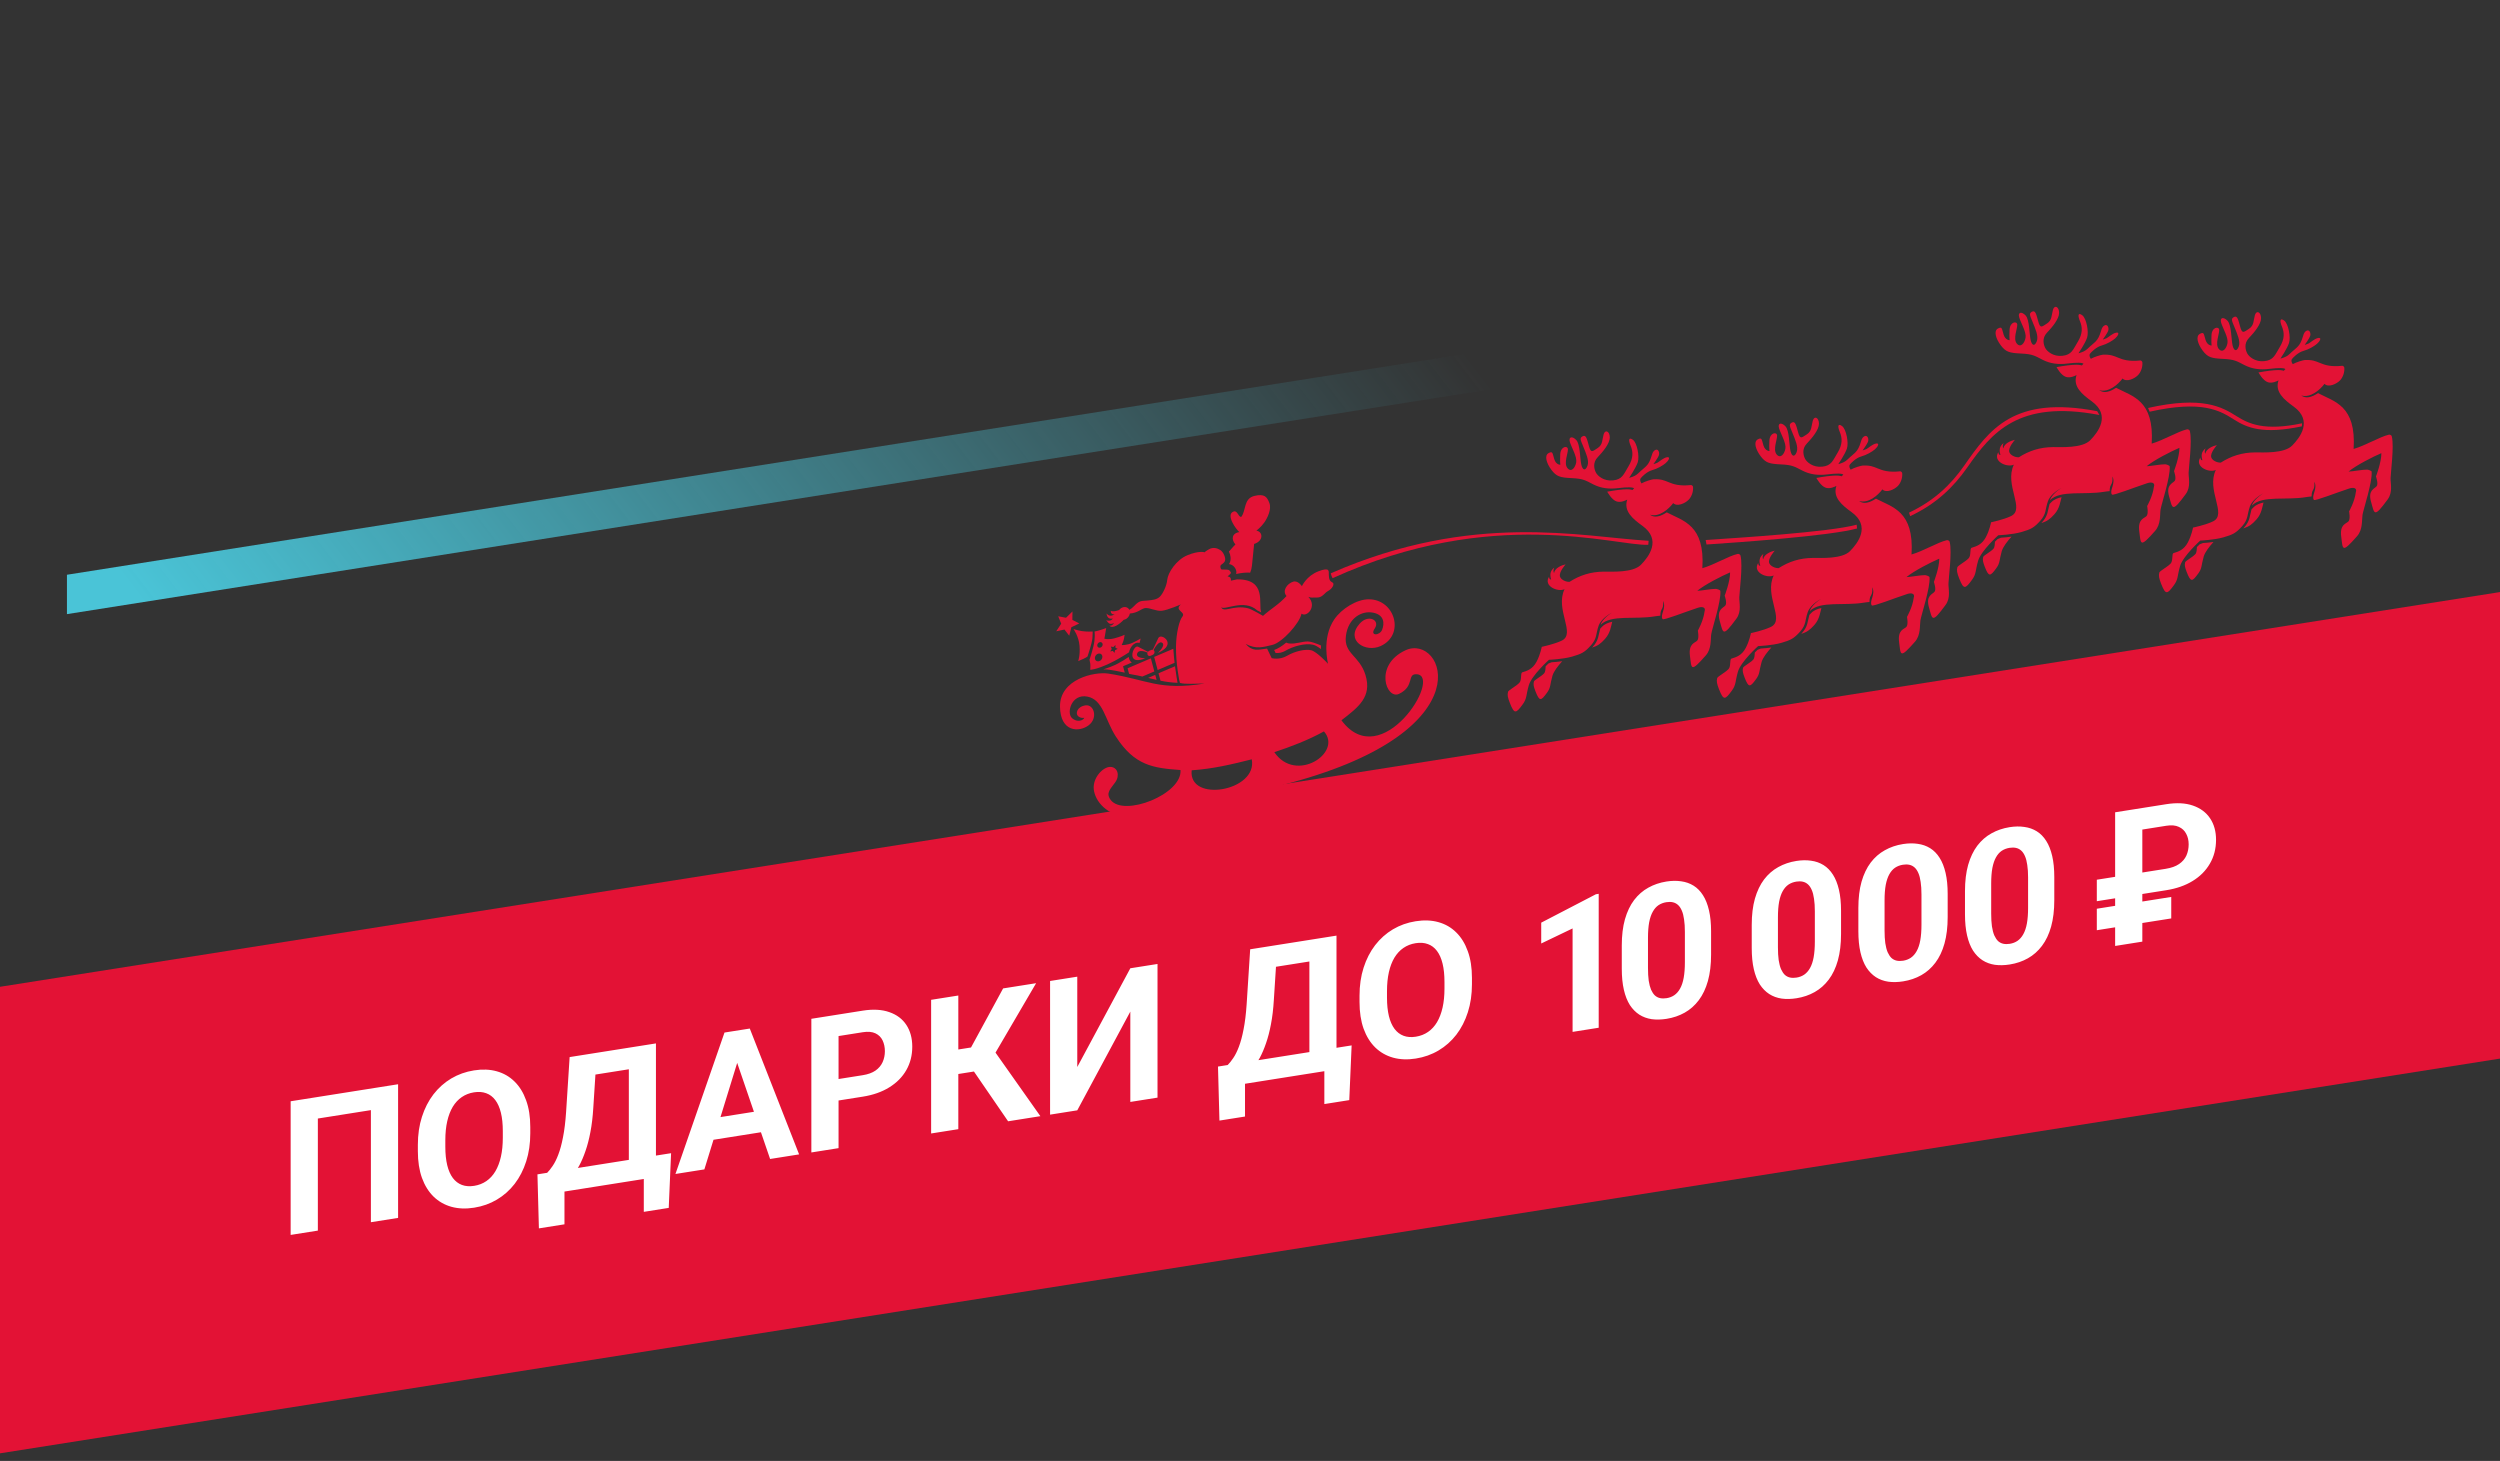 <svg width="320" height="187" viewBox="0 0 320 187" fill="none" xmlns="http://www.w3.org/2000/svg">
<rect x="0" y="0" width="320" height="187" fill="#333333" stroke="none"/>
<rect width="193.872" height="5.04" transform="matrix(0.988 -0.156 0 1 8.569 73.568)" fill="url(#paint0_linear_307_738)"/>
<rect width="323.989" height="59.716" transform="matrix(0.988 -0.156 0 1 0 126.31)" fill="#E31235"/>
<path d="M50.956 138.784V155.892L47.474 156.443V142.096L40.685 143.172V157.518L37.203 158.07V140.962L50.956 138.784ZM67.876 144.258V145.069C67.876 146.369 67.702 147.564 67.354 148.653C67.006 149.742 66.515 150.701 65.88 151.53C65.246 152.351 64.488 153.024 63.606 153.547C62.731 154.07 61.76 154.415 60.693 154.584C59.633 154.752 58.662 154.714 57.78 154.47C56.905 154.225 56.147 153.793 55.505 153.174C54.863 152.547 54.364 151.745 54.008 150.767C53.66 149.788 53.486 148.649 53.486 147.348V146.537C53.486 145.229 53.66 144.035 54.008 142.953C54.356 141.864 54.847 140.905 55.482 140.076C56.124 139.246 56.882 138.57 57.757 138.047C58.639 137.524 59.609 137.178 60.669 137.01C61.737 136.841 62.708 136.879 63.582 137.125C64.464 137.369 65.223 137.805 65.857 138.433C66.499 139.06 66.994 139.862 67.343 140.841C67.698 141.811 67.876 142.95 67.876 144.258ZM64.36 145.626V144.792C64.36 143.883 64.279 143.097 64.116 142.433C63.954 141.77 63.714 141.228 63.397 140.808C63.08 140.388 62.693 140.097 62.236 139.934C61.78 139.764 61.257 139.725 60.669 139.818C60.081 139.912 59.559 140.116 59.103 140.431C58.654 140.737 58.271 141.15 57.954 141.67C57.644 142.189 57.408 142.806 57.246 143.521C57.083 144.236 57.002 145.048 57.002 145.957V146.791C57.002 147.692 57.083 148.478 57.246 149.15C57.408 149.813 57.648 150.359 57.965 150.786C58.283 151.206 58.669 151.501 59.126 151.672C59.582 151.842 60.105 151.881 60.693 151.788C61.281 151.695 61.803 151.491 62.259 151.176C62.716 150.86 63.099 150.443 63.408 149.924C63.718 149.398 63.954 148.777 64.116 148.061C64.279 147.339 64.36 146.527 64.36 145.626ZM83.393 148.005V150.754L71.219 152.682V149.933L83.393 148.005ZM72.252 149.769V156.713L68.979 157.232L68.793 150.317L72.252 149.769ZM85.899 147.608L85.598 154.611L82.406 155.117V148.161L85.899 147.608ZM81.478 133.949V136.711L73.343 137.999V135.238L81.478 133.949ZM83.961 133.556V150.664L80.491 151.214V134.106L83.961 133.556ZM72.913 135.306L76.395 134.755L75.942 141.794C75.872 142.956 75.749 143.994 75.571 144.908C75.4 145.812 75.192 146.617 74.944 147.322C74.704 148.026 74.437 148.651 74.143 149.199C73.849 149.739 73.54 150.219 73.215 150.639C72.89 151.051 72.561 151.424 72.228 151.759C71.896 152.086 71.571 152.392 71.254 152.677L69.257 152.993V150.243L70.035 150.12C70.259 149.897 70.495 149.601 70.743 149.233C70.998 148.863 71.238 148.383 71.462 147.791C71.695 147.19 71.896 146.445 72.066 145.557C72.244 144.667 72.375 143.597 72.46 142.345L72.913 135.306ZM94.754 134.772L90.159 149.683L86.457 150.269L92.735 132.166L95.091 131.793L94.754 134.772ZM98.573 148.35L93.965 134.897L93.594 132.03L95.973 131.654L102.286 147.762L98.573 148.35ZM98.364 142.014V144.776L89.439 146.189V143.428L98.364 142.014ZM110.433 140.373L106.128 141.055V138.306L110.433 137.624C111.099 137.518 111.64 137.323 112.058 137.037C112.476 136.744 112.781 136.382 112.975 135.952C113.168 135.522 113.265 135.056 113.265 134.555C113.265 134.046 113.168 133.587 112.975 133.179C112.781 132.771 112.476 132.467 112.058 132.267C111.64 132.067 111.099 132.019 110.433 132.125L107.335 132.615V146.962L103.853 147.514V130.406L110.433 129.363C111.756 129.154 112.89 129.217 113.834 129.553C114.785 129.88 115.512 130.427 116.015 131.193C116.518 131.96 116.77 132.887 116.77 133.976C116.77 135.081 116.518 136.076 116.015 136.963C115.512 137.849 114.785 138.587 113.834 139.177C112.89 139.765 111.756 140.164 110.433 140.373ZM122.665 127.426V144.534L119.184 145.085V127.977L122.665 127.426ZM132.623 125.849L126.147 136.921L121.888 137.595L121.447 134.528L124.29 134.078L128.398 126.518L132.623 125.849ZM129.037 143.525L124.302 136.626L126.715 133.729L133.168 142.87L129.037 143.525ZM137.891 136.576L144.681 123.939L148.162 123.388V140.496L144.681 141.047V129.485L137.891 142.122L134.41 142.674V125.566L137.891 125.014V136.576ZM170.502 134.208V136.957L158.328 138.885V136.136L170.502 134.208ZM159.361 135.972V142.917L156.089 143.435L155.903 136.52L159.361 135.972ZM173.009 133.811L172.707 140.815L169.516 141.32V134.364L173.009 133.811ZM168.588 120.153V122.914L160.452 124.202V121.441L168.588 120.153ZM171.071 119.759V136.867L167.601 137.417V120.309L171.071 119.759ZM160.023 121.509L163.504 120.958L163.052 127.997C162.982 129.16 162.858 130.198 162.68 131.111C162.51 132.015 162.301 132.82 162.054 133.525C161.814 134.229 161.547 134.855 161.253 135.403C160.959 135.943 160.649 136.422 160.325 136.842C160 137.254 159.671 137.627 159.338 137.962C159.005 138.289 158.68 138.595 158.363 138.88L156.367 139.196V136.447L157.145 136.323C157.369 136.1 157.605 135.804 157.853 135.436C158.108 135.066 158.348 134.586 158.572 133.994C158.804 133.393 159.005 132.649 159.176 131.76C159.354 130.87 159.485 129.8 159.57 128.549L160.023 121.509ZM188.409 125.168V125.978C188.409 127.279 188.235 128.473 187.887 129.563C187.539 130.652 187.048 131.611 186.413 132.44C185.779 133.261 185.021 133.933 184.139 134.457C183.264 134.979 182.293 135.325 181.226 135.494C180.166 135.662 179.195 135.624 178.313 135.38C177.439 135.134 176.68 134.702 176.038 134.083C175.396 133.456 174.897 132.654 174.541 131.676C174.193 130.698 174.019 129.558 174.019 128.258V127.447C174.019 126.139 174.193 124.944 174.541 123.863C174.889 122.773 175.381 121.814 176.015 120.985C176.657 120.155 177.415 119.479 178.29 118.957C179.172 118.433 180.143 118.087 181.203 117.92C182.27 117.75 183.241 117.789 184.116 118.034C184.998 118.278 185.756 118.714 186.39 119.342C187.032 119.969 187.527 120.772 187.876 121.751C188.232 122.72 188.409 123.859 188.409 125.168ZM184.893 126.535V125.701C184.893 124.792 184.812 124.006 184.649 123.343C184.487 122.679 184.247 122.137 183.93 121.718C183.613 121.298 183.226 121.007 182.769 120.844C182.313 120.673 181.791 120.635 181.203 120.728C180.615 120.821 180.092 121.025 179.636 121.34C179.187 121.646 178.804 122.059 178.487 122.58C178.177 123.099 177.941 123.716 177.779 124.431C177.617 125.146 177.535 125.958 177.535 126.866V127.701C177.535 128.601 177.617 129.388 177.779 130.059C177.941 130.723 178.181 131.268 178.499 131.696C178.816 132.116 179.203 132.411 179.659 132.581C180.116 132.752 180.638 132.791 181.226 132.697C181.814 132.604 182.336 132.4 182.793 132.085C183.249 131.77 183.632 131.353 183.941 130.834C184.251 130.307 184.487 129.686 184.649 128.971C184.812 128.248 184.893 127.436 184.893 126.535ZM204.634 114.408V131.551L201.291 132.081V118.839L197.276 120.767V118.1L204.274 114.465L204.634 114.408ZM219.019 119.215V122.176C219.019 123.461 218.883 124.591 218.613 125.566C218.342 126.533 217.951 127.355 217.441 128.031C216.938 128.698 216.338 129.228 215.642 129.62C214.945 130.012 214.172 130.276 213.321 130.411C212.64 130.518 212.005 130.533 211.417 130.454C210.829 130.366 210.299 130.172 209.827 129.871C209.363 129.569 208.961 129.158 208.62 128.641C208.288 128.114 208.032 127.465 207.855 126.694C207.677 125.923 207.588 125.021 207.588 123.987V121.026C207.588 119.741 207.723 118.619 207.994 117.66C208.272 116.691 208.663 115.873 209.166 115.206C209.677 114.538 210.28 114.011 210.976 113.627C211.673 113.235 212.446 112.971 213.297 112.836C213.978 112.728 214.609 112.719 215.189 112.807C215.777 112.886 216.307 113.072 216.779 113.366C217.251 113.659 217.653 114.069 217.986 114.596C218.319 115.116 218.574 115.761 218.752 116.531C218.93 117.294 219.019 118.189 219.019 119.215ZM215.665 123.154V119.288C215.665 118.669 215.63 118.134 215.56 117.683C215.499 117.231 215.402 116.854 215.27 116.554C215.139 116.246 214.976 116.005 214.783 115.832C214.589 115.659 214.369 115.545 214.121 115.49C213.874 115.436 213.599 115.432 213.297 115.48C212.918 115.54 212.582 115.668 212.288 115.863C212.001 116.057 211.758 116.335 211.557 116.696C211.355 117.049 211.201 117.504 211.092 118.062C210.992 118.61 210.942 119.268 210.942 120.036V123.902C210.942 124.521 210.972 125.06 211.034 125.52C211.104 125.979 211.205 126.367 211.336 126.683C211.475 126.99 211.638 127.234 211.824 127.416C212.017 127.589 212.237 127.703 212.485 127.758C212.74 127.812 213.019 127.815 213.321 127.767C213.692 127.708 214.021 127.582 214.307 127.387C214.601 127.184 214.849 126.902 215.05 126.541C215.259 126.171 215.413 125.708 215.514 125.152C215.615 124.595 215.665 123.929 215.665 123.154ZM235.654 116.58V119.541C235.654 120.826 235.518 121.956 235.247 122.931C234.977 123.898 234.586 124.72 234.075 125.396C233.572 126.063 232.973 126.593 232.276 126.985C231.58 127.378 230.806 127.641 229.955 127.776C229.275 127.884 228.64 127.898 228.052 127.819C227.464 127.732 226.934 127.538 226.462 127.236C225.998 126.934 225.596 126.524 225.255 126.006C224.923 125.479 224.667 124.83 224.489 124.059C224.311 123.288 224.222 122.386 224.222 121.352V118.391C224.222 117.106 224.358 115.984 224.629 115.025C224.907 114.056 225.298 113.239 225.801 112.571C226.311 111.903 226.915 111.377 227.611 110.992C228.307 110.6 229.081 110.336 229.932 110.202C230.613 110.094 231.244 110.084 231.824 110.172C232.412 110.251 232.942 110.438 233.414 110.731C233.886 111.025 234.288 111.435 234.621 111.962C234.953 112.481 235.209 113.126 235.387 113.897C235.565 114.66 235.654 115.554 235.654 116.58ZM232.3 120.519V116.653C232.3 116.034 232.265 115.5 232.195 115.048C232.133 114.596 232.037 114.22 231.905 113.919C231.774 113.611 231.611 113.371 231.418 113.198C231.224 113.024 231.004 112.911 230.756 112.856C230.509 112.801 230.234 112.798 229.932 112.845C229.553 112.905 229.217 113.033 228.923 113.228C228.636 113.423 228.393 113.7 228.191 114.061C227.99 114.414 227.836 114.869 227.727 115.427C227.627 115.976 227.576 116.634 227.576 117.401V121.267C227.576 121.886 227.607 122.426 227.669 122.886C227.739 123.345 227.839 123.732 227.971 124.048C228.11 124.355 228.273 124.6 228.458 124.782C228.652 124.955 228.872 125.069 229.12 125.123C229.375 125.177 229.654 125.18 229.955 125.132C230.327 125.073 230.656 124.947 230.942 124.753C231.236 124.549 231.483 124.267 231.685 123.907C231.894 123.537 232.048 123.073 232.149 122.517C232.249 121.961 232.3 121.295 232.3 120.519ZM249.302 114.419V117.38C249.302 118.664 249.166 119.794 248.895 120.769C248.625 121.737 248.234 122.558 247.723 123.234C247.22 123.902 246.621 124.431 245.924 124.824C245.228 125.216 244.454 125.479 243.603 125.614C242.922 125.722 242.288 125.736 241.7 125.657C241.112 125.57 240.582 125.376 240.11 125.075C239.646 124.772 239.244 124.362 238.903 123.844C238.57 123.317 238.315 122.668 238.137 121.898C237.959 121.127 237.87 120.224 237.87 119.19V116.229C237.87 114.945 238.006 113.823 238.276 112.863C238.555 111.895 238.946 111.077 239.449 110.41C239.959 109.741 240.563 109.215 241.259 108.831C241.955 108.438 242.729 108.175 243.58 108.04C244.261 107.932 244.891 107.922 245.472 108.011C246.06 108.09 246.59 108.276 247.062 108.57C247.534 108.863 247.936 109.273 248.269 109.8C248.601 110.319 248.857 110.964 249.035 111.735C249.213 112.498 249.302 113.393 249.302 114.419ZM245.948 118.357V114.492C245.948 113.873 245.913 113.338 245.843 112.887C245.781 112.434 245.685 112.058 245.553 111.758C245.421 111.45 245.259 111.209 245.066 111.036C244.872 110.863 244.652 110.749 244.404 110.694C244.156 110.639 243.882 110.636 243.58 110.684C243.201 110.744 242.864 110.871 242.57 111.067C242.284 111.261 242.04 111.539 241.839 111.899C241.638 112.252 241.483 112.708 241.375 113.265C241.274 113.814 241.224 114.472 241.224 115.24V119.106C241.224 119.724 241.255 120.264 241.317 120.724C241.387 121.183 241.487 121.571 241.619 121.887C241.758 122.194 241.921 122.438 242.106 122.62C242.3 122.793 242.52 122.907 242.768 122.962C243.023 123.015 243.302 123.018 243.603 122.971C243.975 122.912 244.303 122.785 244.59 122.591C244.884 122.388 245.131 122.106 245.332 121.745C245.541 121.375 245.696 120.912 245.797 120.355C245.897 119.799 245.948 119.133 245.948 118.357ZM262.949 112.257V115.218C262.949 116.503 262.814 117.633 262.543 118.608C262.272 119.575 261.882 120.397 261.371 121.073C260.868 121.74 260.269 122.27 259.572 122.662C258.876 123.054 258.102 123.318 257.251 123.453C256.57 123.56 255.936 123.575 255.348 123.496C254.76 123.409 254.23 123.214 253.758 122.913C253.294 122.611 252.891 122.201 252.551 121.683C252.218 121.156 251.963 120.507 251.785 119.736C251.607 118.965 251.518 118.063 251.518 117.029V114.068C251.518 112.783 251.654 111.661 251.924 110.702C252.203 109.733 252.594 108.915 253.096 108.248C253.607 107.58 254.211 107.053 254.907 106.669C255.603 106.277 256.377 106.013 257.228 105.878C257.909 105.77 258.539 105.761 259.12 105.849C259.708 105.928 260.238 106.114 260.71 106.408C261.182 106.701 261.584 107.111 261.917 107.638C262.249 108.158 262.505 108.803 262.683 109.573C262.86 110.336 262.949 111.231 262.949 112.257ZM259.595 116.196V112.33C259.595 111.711 259.561 111.176 259.491 110.725C259.429 110.273 259.332 109.896 259.201 109.596C259.069 109.288 258.907 109.047 258.713 108.874C258.52 108.701 258.3 108.587 258.052 108.533C257.804 108.478 257.53 108.474 257.228 108.522C256.849 108.582 256.512 108.71 256.218 108.905C255.932 109.099 255.688 109.377 255.487 109.738C255.286 110.091 255.131 110.546 255.023 111.104C254.922 111.652 254.872 112.311 254.872 113.078V116.944C254.872 117.563 254.903 118.102 254.965 118.563C255.035 119.021 255.135 119.409 255.267 119.725C255.406 120.032 255.568 120.276 255.754 120.459C255.948 120.632 256.168 120.745 256.416 120.8C256.671 120.854 256.949 120.857 257.251 120.809C257.623 120.75 257.951 120.624 258.238 120.429C258.532 120.226 258.779 119.944 258.98 119.583C259.189 119.213 259.344 118.75 259.445 118.194C259.545 117.637 259.595 116.971 259.595 116.196ZM277.282 113.947L268.392 115.355V112.605L277.201 111.21C277.92 111.096 278.493 110.892 278.918 110.597C279.352 110.302 279.665 109.939 279.858 109.509C280.052 109.071 280.149 108.593 280.149 108.076C280.149 107.567 280.044 107.117 279.835 106.727C279.634 106.328 279.321 106.033 278.895 105.842C278.477 105.642 277.944 105.594 277.294 105.696L274.218 106.184V120.53L270.737 121.082V103.974L277.282 102.937C278.613 102.726 279.75 102.785 280.694 103.113C281.646 103.441 282.377 103.983 282.887 104.74C283.398 105.497 283.653 106.416 283.653 107.497C283.653 108.633 283.39 109.65 282.864 110.548C282.346 111.445 281.611 112.184 280.659 112.766C279.715 113.346 278.59 113.74 277.282 113.947ZM277.92 114.809V117.559L268.392 119.068V116.318L277.92 114.809Z" fill="white"/>
<g clip-path="url(#clip0_307_738)">
<path fill-rule="evenodd" clip-rule="evenodd" d="M198.611 84.77C198.475 84.836 198.336 84.886 198.201 84.931C198.09 85.036 197.97 85.153 197.846 85.279C197.814 85.561 197.841 85.981 197.633 86.203C197.255 86.603 196.396 87.041 196.34 87.23C196.244 87.606 196.301 87.868 196.546 88.505C197.06 89.808 197.232 89.748 198.021 88.662C198.52 87.976 198.383 87.648 198.713 86.499C198.876 85.934 199.436 85.218 199.963 84.635C199.506 84.701 199.042 84.745 198.612 84.77L198.611 84.77ZM208.969 62.72C208.698 62.661 208.579 62.594 207.772 62.648C206.965 62.702 205.723 62.933 205.723 62.933C205.723 62.933 206.293 64.002 206.945 64.193C207.482 64.351 208.084 64.057 208.287 63.951C207.794 65.418 208.986 66.41 210.221 67.3C212.707 69.092 211.049 71.266 210.031 72.299C209.012 73.331 206.302 73.163 205.306 73.169C203.591 73.179 202.202 73.646 200.896 74.477C200.417 74.496 199.799 74.204 199.677 73.797C199.507 73.225 200.401 72.237 200.401 72.237C199.899 72.341 199.017 72.697 198.916 73.351C198.806 73.164 198.826 72.925 198.95 72.647C198.382 73.108 198.376 73.572 198.547 74.179C198.366 74.18 198.289 74.045 198.281 73.816C197.514 75.026 199.41 75.82 200.262 75.417C199.013 78.014 201.74 81.097 199.919 81.992C198.963 82.462 197.344 82.793 197.344 82.793C197.344 82.793 197.171 83.778 196.673 84.711C196.175 85.643 195.486 85.87 194.86 86.055C194.58 86.158 194.826 87.029 194.476 87.4C194.053 87.847 193.092 88.337 193.03 88.548C192.922 88.969 192.987 89.261 193.26 89.975C193.835 91.432 194.027 91.363 194.91 90.151C195.468 89.383 195.314 89.017 195.683 87.732C196.052 86.446 198.268 84.455 198.268 84.455C198.268 84.455 200.033 84.389 201.236 84.043C202.439 83.696 202.843 83.495 203.643 82.601C204.445 81.707 204.251 81.147 204.621 80.105C204.991 79.062 206.34 78.415 206.34 78.415C205.569 78.885 204.996 79.521 204.885 79.972C206.203 78.635 209.288 79.329 211.815 78.892C212.058 78.85 212.291 78.83 212.518 78.81C212.542 77.706 212.946 78.211 212.883 76.922C213.321 77.876 212.456 78.698 212.81 79.246C212.927 79.428 215.653 78.341 217.348 77.788C217.85 77.624 218.391 77.691 218.18 78.285C218.034 79.478 217.323 80.72 217.323 80.72C217.323 80.72 217.517 81.707 217.242 82.003C216.968 82.298 216.106 82.362 216.313 83.951C216.529 85.612 216.369 86.138 218.342 83.897C219.099 83.037 218.935 81.846 219.04 81.161C219.144 80.477 220.319 76.968 220.206 75.659C220.231 75.513 219.735 75.378 219.638 75.375C219.109 75.358 217.733 75.617 217.248 75.627C218.199 74.833 220.403 73.712 221.454 73.266C221.461 74.437 220.761 76.249 220.761 76.249C220.761 76.249 221.098 77.178 220.849 77.499C220.599 77.819 219.7 77.99 220.131 79.499C220.582 81.076 220.484 81.605 222.261 79.188C222.943 78.26 222.61 77.131 222.629 76.456C222.647 75.782 223.092 72.427 222.798 71.177C222.804 71.033 222.625 70.853 222.38 70.912C221.236 71.184 219.382 72.305 217.901 72.73C218.249 67.168 215.446 66.691 213.345 65.583C213.12 65.711 212.021 66.519 211.194 65.881C212.374 66.241 213.611 65.147 214.172 64.398C214.67 64.907 215.717 64.415 216.154 63.961C216.545 63.557 216.769 62.872 216.705 62.308C216.7 62.259 216.591 62.069 216.436 62.086C214.956 62.249 214.179 61.964 213.619 61.735C213.012 61.486 212.616 61.303 211.65 61.348C211.45 61.357 210.537 61.62 210.109 61.877C210.046 61.75 209.988 61.655 209.988 61.655C209.988 61.655 209.878 61.404 210.007 61.224C210.136 61.044 210.781 60.372 211.467 60.183C212.154 59.994 212.836 59.593 213.208 59.277C213.581 58.962 213.862 58.445 213.374 58.525C212.887 58.605 212.34 59.141 212.128 59.239C211.916 59.337 211.637 59.408 211.637 59.408C211.637 59.408 212.233 58.606 212.343 58.253C212.452 57.9 212.244 57.389 211.86 57.605C211.476 57.82 211.466 58.269 211.259 58.779C211.052 59.289 210.898 59.551 210.35 59.997C209.802 60.443 209.61 60.729 209.249 60.905C208.888 61.08 208.53 61.165 208.53 61.165C208.53 61.165 209.389 59.902 209.632 59.17C209.875 58.437 209.554 56.701 209.018 56.301C208.482 55.9 208.406 56.305 208.724 57.067C209.043 57.83 209.081 58.643 208.451 59.681C207.821 60.719 207.664 61.366 206.466 61.491C205.269 61.616 204.492 60.897 204.284 60.502C204.075 60.106 203.814 59.246 204.495 58.536C205.176 57.827 206.062 56.759 206.054 55.98C206.046 55.2 205.457 54.923 205.262 55.608C205.068 56.293 205.168 56.924 204.495 57.357C203.823 57.789 203.645 58.017 203.395 57.139C203.145 56.261 203.042 55.604 202.592 55.837C202.143 56.071 202.321 56.324 202.664 57.176C203.006 58.028 203.439 58.951 203.2 59.607C202.962 60.262 202.594 60.255 202.411 59.495C202.229 58.736 202.275 56.871 201.763 56.327C201.252 55.782 200.732 55.884 200.949 56.592C201.166 57.301 201.878 58.47 201.756 59.175C201.632 59.882 201.119 60.517 200.628 59.912C200.136 59.307 200.713 58.022 200.693 57.508C200.674 56.993 199.749 57.109 199.708 58.177C199.667 59.245 199.722 59.49 199.722 59.49C199.722 59.49 199.18 59.516 198.945 58.772C198.71 58.028 198.781 57.693 198.216 57.999C197.652 58.306 197.943 59.296 198.584 60.147C199.226 60.999 199.691 61.131 201.183 61.2C202.675 61.268 202.946 61.495 203.943 62.002C204.941 62.508 205.961 62.624 207.142 62.477C208.323 62.33 209.049 62.348 209.174 62.519C209.152 62.533 209.071 62.582 208.964 62.724L208.969 62.72ZM203.783 82.897C204.515 82.657 204.866 82.422 205.467 81.751C206.137 81.003 206.22 80.089 206.366 79.585C205.906 79.683 205.424 79.857 205.094 80.192L204.833 80.457C204.571 81.358 204.67 81.909 203.866 82.807C203.838 82.838 203.811 82.868 203.784 82.898L203.783 82.897Z" fill="#E31235"/>
<path fill-rule="evenodd" clip-rule="evenodd" d="M225.382 83.014C225.246 83.079 225.108 83.13 224.971 83.175C224.861 83.28 224.741 83.397 224.617 83.523C224.585 83.805 224.613 84.225 224.404 84.447C224.026 84.847 223.167 85.285 223.111 85.474C223.016 85.849 223.073 86.111 223.316 86.749C223.831 88.052 224.003 87.99 224.791 86.906C225.29 86.219 225.153 85.892 225.483 84.742C225.645 84.178 226.205 83.462 226.733 82.879C226.276 82.945 225.812 82.987 225.381 83.014L225.382 83.014ZM235.741 60.964C235.47 60.905 235.35 60.838 234.544 60.892C233.737 60.946 232.495 61.177 232.495 61.177C232.495 61.177 233.065 62.246 233.717 62.437C234.254 62.595 234.856 62.301 235.059 62.195C234.566 63.662 235.758 64.654 236.993 65.545C239.48 67.337 237.821 69.511 236.802 70.543C235.784 71.576 233.074 71.408 232.078 71.414C230.363 71.423 228.974 71.89 227.668 72.721C227.188 72.74 226.571 72.447 226.449 72.041C226.279 71.469 227.172 70.482 227.172 70.482C226.671 70.585 225.789 70.941 225.687 71.595C225.578 71.408 225.598 71.17 225.721 70.891C225.153 71.352 225.147 71.816 225.319 72.422C225.137 72.424 225.06 72.289 225.053 72.061C224.286 73.27 226.182 74.064 227.034 73.661C225.784 76.258 228.512 79.341 226.69 80.236C225.735 80.706 224.115 81.037 224.115 81.037C224.115 81.037 223.942 82.022 223.445 82.954C222.947 83.887 222.258 84.114 221.632 84.3C221.352 84.403 221.598 85.273 221.248 85.644C220.826 86.092 219.865 86.581 219.802 86.793C219.695 87.213 219.759 87.506 220.032 88.22C220.607 89.677 220.799 89.608 221.682 88.395C222.24 87.627 222.086 87.262 222.456 85.975C222.824 84.69 225.041 82.699 225.041 82.699C225.041 82.699 226.805 82.633 228.008 82.286C229.211 81.94 229.615 81.738 230.417 80.844C231.218 79.951 231.024 79.391 231.394 78.349C231.764 77.306 233.112 76.658 233.112 76.658C232.342 77.13 231.769 77.765 231.658 78.216C232.975 76.879 236.06 77.574 238.588 77.137C238.831 77.094 239.064 77.075 239.29 77.054C239.315 75.951 239.719 76.456 239.656 75.166C240.093 76.12 239.228 76.942 239.583 77.491C239.7 77.672 242.426 76.585 244.121 76.032C244.623 75.868 245.164 75.935 244.953 76.529C244.807 77.722 244.096 78.963 244.096 78.963C244.096 78.963 244.29 79.951 244.016 80.246C243.741 80.542 242.88 80.605 243.086 82.195C243.303 83.856 243.143 84.381 245.116 82.141C245.873 81.28 245.709 80.089 245.813 79.405C245.918 78.721 247.093 75.211 246.98 73.903C247.004 73.757 246.509 73.621 246.412 73.618C245.883 73.601 244.507 73.859 244.023 73.87C244.974 73.076 247.177 71.955 248.229 71.509C248.235 72.68 247.535 74.492 247.535 74.492C247.535 74.492 247.873 75.421 247.623 75.741C247.374 76.062 246.474 76.233 246.906 77.742C247.357 79.319 247.259 79.847 249.036 77.43C249.718 76.504 249.385 75.374 249.403 74.699C249.421 74.024 249.867 70.67 249.572 69.42C249.578 69.276 249.4 69.096 249.154 69.154C248.011 69.427 246.156 70.548 244.676 70.973C245.023 65.41 242.22 64.933 240.119 63.825C239.894 63.953 238.795 64.762 237.969 64.123C239.149 64.484 240.386 63.389 240.946 62.64C241.445 63.15 242.491 62.657 242.929 62.203C243.319 61.8 243.544 61.114 243.48 60.551C243.475 60.502 243.365 60.312 243.211 60.329C241.731 60.492 240.954 60.207 240.394 59.977C239.787 59.728 239.39 59.546 238.425 59.591C238.225 59.6 237.312 59.863 236.883 60.12C236.821 59.993 236.763 59.898 236.763 59.898C236.763 59.898 236.652 59.647 236.781 59.467C236.911 59.287 237.555 58.615 238.241 58.426C238.927 58.237 239.61 57.835 239.983 57.52C240.354 57.205 240.636 56.688 240.148 56.768C239.661 56.847 239.114 57.383 238.902 57.482C238.691 57.58 238.412 57.651 238.412 57.651C238.412 57.651 239.007 56.849 239.117 56.497C239.226 56.144 239.018 55.632 238.634 55.848C238.25 56.063 238.24 56.513 238.033 57.022C237.825 57.532 237.672 57.794 237.124 58.24C236.576 58.687 236.384 58.973 236.022 59.148C235.661 59.324 235.303 59.409 235.303 59.409C235.303 59.409 236.163 58.146 236.406 57.413C236.648 56.681 236.327 54.945 235.792 54.544C235.256 54.143 235.179 54.548 235.499 55.311C235.818 56.074 235.856 56.886 235.226 57.924C234.596 58.963 234.438 59.61 233.241 59.734C232.044 59.859 231.267 59.141 231.058 58.745C230.85 58.35 230.588 57.489 231.269 56.781C231.95 56.071 232.836 55.003 232.828 54.224C232.821 53.444 232.231 53.168 232.037 53.852C231.843 54.537 231.942 55.168 231.27 55.6C230.598 56.033 230.42 56.261 230.17 55.383C229.919 54.505 229.817 53.848 229.367 54.081C228.918 54.315 229.096 54.567 229.439 55.42C229.781 56.271 230.213 57.195 229.975 57.851C229.737 58.506 229.369 58.499 229.186 57.74C229.004 56.98 229.049 55.116 228.538 54.571C228.027 54.026 227.507 54.128 227.724 54.837C227.941 55.545 228.654 56.714 228.531 57.42C228.407 58.126 227.894 58.762 227.403 58.157C226.912 57.552 227.488 56.266 227.468 55.751C227.449 55.237 226.524 55.353 226.483 56.421C226.442 57.489 226.497 57.734 226.497 57.734C226.497 57.734 225.955 57.76 225.721 57.016C225.485 56.272 225.556 55.937 224.992 56.242C224.428 56.549 224.718 57.539 225.36 58.391C226.002 59.242 226.467 59.375 227.959 59.443C229.451 59.511 229.722 59.738 230.718 60.245C231.716 60.751 232.737 60.867 233.918 60.72C235.099 60.573 235.824 60.591 235.949 60.762C235.927 60.776 235.847 60.825 235.74 60.967L235.741 60.964ZM230.555 81.141C231.287 80.9 231.637 80.666 232.239 79.995C232.909 79.247 232.992 78.333 233.138 77.829C232.677 77.927 232.196 78.101 231.865 78.436L231.604 78.702C231.342 79.602 231.442 80.153 230.637 81.051C230.61 81.082 230.582 81.112 230.555 81.142L230.555 81.141Z" fill="#E31235"/>
<path fill-rule="evenodd" clip-rule="evenodd" d="M256.121 68.828C255.985 68.893 255.847 68.944 255.71 68.989C255.6 69.094 255.481 69.211 255.356 69.337C255.323 69.619 255.351 70.039 255.143 70.261C254.765 70.661 253.906 71.099 253.85 71.287C253.754 71.664 253.812 71.926 254.056 72.564C254.57 73.866 254.742 73.805 255.531 72.72C256.03 72.034 255.893 71.707 256.223 70.557C256.384 69.993 256.944 69.276 257.473 68.692C257.015 68.759 256.552 68.802 256.121 68.828ZM266.479 46.778C266.208 46.719 266.089 46.652 265.282 46.706C264.476 46.76 263.233 46.991 263.233 46.991C263.233 46.991 263.803 48.06 264.456 48.251C264.992 48.409 265.595 48.115 265.798 48.009C265.304 49.476 266.496 50.468 267.732 51.359C270.218 53.151 268.559 55.325 267.541 56.357C266.523 57.39 263.812 57.222 262.817 57.228C261.102 57.237 259.712 57.704 258.408 58.535C257.927 58.554 257.309 58.262 257.188 57.855C257.017 57.283 257.911 56.295 257.911 56.295C257.41 56.399 256.528 56.755 256.426 57.409C256.317 57.222 256.337 56.983 256.46 56.705C255.893 57.166 255.887 57.63 256.058 58.236C255.876 58.238 255.799 58.102 255.792 57.875C255.025 59.084 256.922 59.879 257.774 59.475C256.524 62.072 259.252 65.155 257.43 66.05C256.475 66.52 254.855 66.851 254.855 66.851C254.855 66.851 254.682 67.836 254.184 68.768C253.687 69.701 252.998 69.928 252.372 70.113C252.092 70.215 252.338 71.086 251.988 71.457C251.566 71.905 250.605 72.394 250.542 72.606C250.435 73.026 250.499 73.319 250.772 74.032C251.348 75.489 251.54 75.42 252.422 74.207C252.981 73.44 252.827 73.074 253.196 71.788C253.565 70.502 255.781 68.511 255.781 68.511C255.781 68.511 257.545 68.445 258.749 68.099C259.952 67.752 260.356 67.551 261.157 66.657C261.958 65.763 261.764 65.204 262.135 64.161C262.504 63.119 263.854 62.471 263.854 62.471C263.083 62.942 262.51 63.578 262.399 64.028C263.716 62.691 266.801 63.385 269.329 62.948C269.572 62.906 269.805 62.886 270.031 62.866C270.056 61.762 270.46 62.267 270.397 60.978C270.834 61.932 269.97 62.754 270.324 63.302C270.441 63.483 273.167 62.396 274.862 61.843C275.364 61.679 275.904 61.745 275.694 62.34C275.548 63.533 274.836 64.774 274.836 64.774C274.836 64.774 275.031 65.762 274.756 66.058C274.481 66.353 273.62 66.416 273.826 68.006C274.042 69.667 273.882 70.193 275.855 67.952C276.612 67.092 276.448 65.9 276.553 65.216C276.658 64.532 277.833 61.022 277.72 59.714C277.744 59.568 277.248 59.432 277.151 59.429C276.622 59.412 275.247 59.671 274.762 59.681C275.713 58.888 277.916 57.766 278.968 57.321C278.974 58.491 278.275 60.303 278.275 60.303C278.275 60.303 278.612 61.232 278.363 61.553C278.113 61.873 277.214 62.044 277.646 63.553C278.096 65.13 277.999 65.658 279.776 63.242C280.457 62.315 280.125 61.184 280.143 60.51C280.162 59.835 280.607 56.481 280.312 55.231C280.319 55.087 280.14 54.907 279.895 54.965C278.751 55.238 276.897 56.358 275.416 56.784C275.763 51.221 272.961 50.745 270.859 49.637C270.635 49.764 269.536 50.573 268.709 49.934C269.888 50.294 271.126 49.2 271.687 48.451C272.184 48.96 273.232 48.467 273.669 48.014C274.059 47.611 274.284 46.925 274.22 46.361C274.215 46.312 274.105 46.122 273.951 46.14C272.471 46.303 271.694 46.018 271.134 45.788C270.527 45.539 270.131 45.356 269.165 45.402C268.965 45.411 268.051 45.674 267.623 45.931C267.561 45.804 267.503 45.709 267.503 45.709C267.503 45.709 267.393 45.458 267.522 45.278C267.651 45.098 268.296 44.426 268.982 44.237C269.668 44.048 270.351 43.647 270.723 43.331C271.095 43.016 271.376 42.499 270.889 42.579C270.401 42.658 269.855 43.194 269.643 43.293C269.432 43.391 269.152 43.462 269.152 43.462C269.152 43.462 269.748 42.66 269.858 42.307C269.967 41.954 269.759 41.443 269.375 41.658C268.991 41.874 268.981 42.323 268.774 42.833C268.566 43.343 268.413 43.605 267.865 44.051C267.317 44.497 267.125 44.783 266.763 44.959C266.402 45.134 266.044 45.218 266.044 45.218C266.044 45.218 266.904 43.956 267.147 43.224C267.39 42.491 267.069 40.755 266.532 40.354C265.997 39.953 265.92 40.359 266.239 41.121C266.558 41.884 266.596 42.697 265.966 43.735C265.336 44.773 265.178 45.42 263.981 45.544C262.783 45.67 262.006 44.951 261.799 44.556C261.59 44.16 261.328 43.3 262.009 42.59C262.69 41.881 263.576 40.813 263.568 40.033C263.561 39.253 262.971 38.977 262.777 39.662C262.583 40.346 262.682 40.978 262.01 41.41C261.338 41.843 261.16 42.071 260.909 41.193C260.659 40.316 260.557 39.658 260.107 39.892C259.657 40.126 259.836 40.378 260.179 41.23C260.521 42.082 260.953 43.006 260.715 43.661C260.477 44.317 260.108 44.309 259.927 43.55C259.745 42.791 259.789 40.925 259.278 40.381C258.766 39.836 258.247 39.938 258.464 40.647C258.681 41.355 259.394 42.524 259.27 43.23C259.147 43.936 258.635 44.572 258.143 43.966C257.652 43.361 258.228 42.076 258.209 41.561C258.189 41.047 257.264 41.163 257.223 42.231C257.182 43.298 257.237 43.544 257.237 43.544C257.237 43.544 256.695 43.57 256.461 42.825C256.226 42.081 256.297 41.746 255.732 42.052C255.168 42.359 255.459 43.349 256.1 44.2C256.742 45.052 257.207 45.184 258.699 45.253C260.191 45.321 260.462 45.548 261.459 46.055C262.456 46.561 263.477 46.677 264.658 46.53C265.839 46.382 266.565 46.401 266.69 46.572C266.668 46.586 266.587 46.635 266.48 46.777L266.479 46.778ZM261.293 66.956C262.025 66.715 262.376 66.479 262.977 65.809C263.648 65.061 263.73 64.147 263.877 63.643C263.416 63.74 262.934 63.915 262.604 64.25L262.343 64.515C262.081 65.415 262.181 65.966 261.376 66.864C261.348 66.895 261.32 66.926 261.293 66.956Z" fill="#E31235"/>
<path fill-rule="evenodd" clip-rule="evenodd" d="M281.973 69.509C281.837 69.574 281.699 69.625 281.563 69.67C281.452 69.775 281.332 69.891 281.208 70.017C281.176 70.299 281.203 70.72 280.995 70.941C280.618 71.341 279.758 71.779 279.702 71.968C279.606 72.344 279.663 72.605 279.908 73.244C280.422 74.546 280.594 74.485 281.383 73.4C281.882 72.714 281.745 72.387 282.075 71.237C282.237 70.673 282.796 69.956 283.325 69.373C282.867 69.439 282.404 69.483 281.973 69.508L281.973 69.509ZM292.331 47.459C292.06 47.4 291.941 47.333 291.135 47.387C290.328 47.441 289.086 47.672 289.086 47.672C289.086 47.672 289.655 48.74 290.308 48.932C290.844 49.09 291.447 48.796 291.65 48.689C291.156 50.156 292.348 51.148 293.584 52.039C296.07 53.831 294.412 56.005 293.393 57.037C292.375 58.069 289.664 57.902 288.669 57.907C286.954 57.917 285.565 58.383 284.26 59.215C283.779 59.234 283.162 58.942 283.04 58.535C282.87 57.962 283.764 56.975 283.764 56.975C283.263 57.078 282.381 57.434 282.279 58.088C282.169 57.901 282.189 57.663 282.313 57.384C281.746 57.845 281.739 58.309 281.91 58.916C281.728 58.918 281.652 58.782 281.645 58.554C280.877 59.763 282.774 60.558 283.625 60.154C282.376 62.751 285.103 65.835 283.282 66.73C282.326 67.2 280.706 67.531 280.706 67.531C280.706 67.531 280.533 68.516 280.035 69.448C279.538 70.38 278.849 70.607 278.222 70.793C277.943 70.896 278.188 71.766 277.838 72.137C277.416 72.585 276.455 73.074 276.392 73.286C276.286 73.706 276.349 74 276.622 74.713C277.198 76.169 277.39 76.101 278.272 74.888C278.831 74.12 278.677 73.754 279.046 72.469C279.415 71.183 281.631 69.192 281.631 69.192C281.631 69.192 283.395 69.126 284.598 68.78C285.801 68.434 286.205 68.232 287.006 67.338C287.807 66.444 287.613 65.885 287.983 64.842C288.353 63.8 289.702 63.152 289.702 63.152C288.932 63.623 288.358 64.259 288.247 64.71C289.565 63.373 292.65 64.067 295.177 63.63C295.42 63.588 295.653 63.568 295.88 63.548C295.904 62.444 296.308 62.95 296.245 61.66C296.682 62.614 295.817 63.436 296.172 63.985C296.289 64.165 299.015 63.078 300.71 62.526C301.212 62.362 301.752 62.428 301.542 63.022C301.396 64.215 300.685 65.457 300.685 65.457C300.685 65.457 300.879 66.444 300.604 66.74C300.329 67.035 299.468 67.099 299.675 68.688C299.891 70.349 299.731 70.875 301.704 68.634C302.461 67.774 302.297 66.582 302.401 65.898C302.507 65.214 303.681 61.704 303.569 60.396C303.593 60.25 303.097 60.114 303 60.111C302.471 60.095 301.096 60.353 300.611 60.363C301.562 59.569 303.765 58.448 304.817 58.002C304.824 59.173 304.124 60.985 304.124 60.985C304.124 60.985 304.461 61.914 304.212 62.234C303.962 62.555 303.063 62.726 303.495 64.234C303.945 65.811 303.848 66.34 305.625 63.923C306.306 62.996 305.974 61.866 305.992 61.192C306.01 60.517 306.455 57.162 306.161 55.913C306.167 55.769 305.989 55.589 305.743 55.647C304.599 55.92 302.745 57.04 301.264 57.466C301.612 51.903 298.809 51.427 296.708 50.319C296.483 50.447 295.384 51.255 294.557 50.616C295.737 50.976 296.974 49.882 297.535 49.133C298.033 49.642 299.08 49.149 299.518 48.697C299.908 48.293 300.132 47.607 300.069 47.043C300.063 46.994 299.954 46.804 299.799 46.822C298.319 46.985 297.542 46.7 296.982 46.47C296.375 46.221 295.979 46.038 295.013 46.083C294.813 46.093 293.9 46.356 293.472 46.613C293.409 46.485 293.351 46.39 293.351 46.39C293.351 46.39 293.241 46.139 293.37 45.959C293.499 45.779 294.144 45.108 294.83 44.919C295.516 44.73 296.199 44.328 296.571 44.012C296.944 43.697 297.225 43.18 296.737 43.26C296.25 43.34 295.704 43.876 295.492 43.974C295.28 44.072 295.001 44.144 295.001 44.144C295.001 44.144 295.597 43.342 295.706 42.99C295.815 42.637 295.607 42.125 295.223 42.341C294.839 42.556 294.829 43.006 294.622 43.516C294.415 44.025 294.261 44.287 293.713 44.733C293.165 45.18 292.973 45.466 292.612 45.641C292.25 45.817 291.893 45.901 291.893 45.901C291.893 45.901 292.752 44.638 292.995 43.906C293.238 43.173 292.917 41.437 292.381 41.037C291.845 40.636 291.769 41.041 292.087 41.803C292.406 42.566 292.445 43.379 291.814 44.417C291.184 45.455 291.027 46.102 289.829 46.227C288.632 46.352 287.855 45.633 287.647 45.238C287.439 44.843 287.177 43.983 287.858 43.273C288.539 42.564 289.425 41.496 289.417 40.716C289.409 39.936 288.819 39.66 288.625 40.345C288.431 41.029 288.531 41.661 287.859 42.093C287.187 42.526 287.008 42.753 286.758 41.875C286.508 40.998 286.406 40.34 285.956 40.574C285.506 40.808 285.685 41.06 286.028 41.912C286.37 42.764 286.803 43.688 286.564 44.343C286.326 44.999 285.958 44.991 285.775 44.232C285.593 43.473 285.638 41.608 285.126 41.063C284.615 40.519 284.096 40.62 284.313 41.329C284.53 42.037 285.242 43.206 285.119 43.912C284.996 44.618 284.483 45.254 283.992 44.649C283.501 44.044 284.076 42.758 284.057 42.244C284.037 41.729 283.113 41.846 283.072 42.914C283.03 43.981 283.086 44.227 283.086 44.227C283.086 44.227 282.544 44.253 282.309 43.508C282.074 42.764 282.144 42.429 281.58 42.736C281.016 43.042 281.306 44.032 281.948 44.884C282.59 45.736 283.055 45.868 284.547 45.936C286.039 46.005 286.31 46.232 287.307 46.738C288.305 47.245 289.326 47.361 290.507 47.213C291.688 47.065 292.413 47.084 292.538 47.255C292.516 47.269 292.435 47.318 292.329 47.46L292.331 47.459ZM287.146 67.636C287.878 67.395 288.228 67.16 288.829 66.49C289.5 65.742 289.583 64.827 289.729 64.324C289.268 64.422 288.787 64.595 288.456 64.931L288.195 65.196C287.933 66.096 288.033 66.647 287.228 67.545C287.2 67.576 287.173 67.606 287.146 67.636Z" fill="#E31235"/>
<path fill-rule="evenodd" clip-rule="evenodd" d="M137.403 80.51C137.403 80.51 138.093 81.454 138.182 82.694C138.271 83.934 138.006 84.616 138.006 84.616C138.006 84.616 138.249 84.533 138.687 84.327C139.126 84.121 139.21 84.018 139.21 84.018C139.21 84.018 139.779 82.317 139.828 81.707C139.876 81.097 139.858 80.831 139.858 80.831C139.858 80.831 139.107 80.883 138.471 80.779C137.836 80.676 137.403 80.51 137.403 80.51ZM139.552 85.733C139.552 85.733 139.593 85.105 139.55 84.91C139.507 84.715 139.456 84.448 139.456 84.448C139.456 84.448 139.982 82.896 140.079 82.088C140.177 81.281 140.102 80.835 140.102 80.835C140.102 80.835 140.622 80.736 141.074 80.568C141.526 80.401 141.593 80.402 141.593 80.402C141.593 80.402 141.504 80.951 141.438 81.321C141.373 81.691 141.36 81.747 141.36 81.747C141.36 81.747 141.819 81.916 142.614 81.714C143.409 81.512 143.945 81.255 143.945 81.255C143.945 81.255 143.896 81.798 143.757 82.147C143.618 82.495 143.566 82.572 143.566 82.572C143.566 82.572 144.26 82.611 144.993 82.265C145.726 81.919 145.993 81.73 145.993 81.73C145.993 81.73 145.955 82.021 145.862 82.3C145.774 82.271 145.678 82.259 145.585 82.267C145.212 82.297 144.922 82.588 144.729 82.921C144.627 83.098 144.552 83.3 144.507 83.501C143.793 83.964 142.856 84.53 141.973 84.94C140.212 85.759 139.552 85.733 139.552 85.733ZM141.211 85.682C141.823 85.492 142.505 85.242 143.096 84.93C143.597 84.666 144.068 84.369 144.475 84.089C144.487 84.185 144.509 84.277 144.543 84.364C144.618 84.563 144.731 84.705 144.87 84.803L143.751 85.281L143.968 86.096C143.321 85.956 142.67 85.833 142.009 85.731C141.759 85.692 141.49 85.677 141.212 85.681L141.211 85.682ZM140.277 83.863C140.463 83.636 140.769 83.582 140.961 83.742C141.153 83.901 141.159 84.215 140.974 84.442C140.789 84.669 140.482 84.723 140.29 84.563C140.097 84.403 140.092 84.089 140.277 83.863ZM140.543 82.341C140.676 82.178 140.897 82.139 141.036 82.253C141.175 82.369 141.179 82.594 141.046 82.758C140.912 82.922 140.691 82.96 140.552 82.846C140.413 82.73 140.409 82.504 140.543 82.341ZM142.181 82.759L142.51 82.821L142.779 82.555L142.775 82.911L143.065 83.059L142.734 83.216L142.644 83.574L142.445 83.315L142.099 83.387L142.306 83.07L142.183 82.757L142.181 82.759ZM135.453 78.883L136.453 79.074L137.276 78.264L137.262 79.35L138.147 79.801L137.138 80.282L136.863 81.372L136.253 80.583L135.199 80.804L135.831 79.836L135.454 78.883L135.453 78.883Z" fill="#E31235"/>
<path fill-rule="evenodd" clip-rule="evenodd" d="M164.634 82.254C164.748 82.311 164.88 82.352 165.031 82.366C165.904 82.451 166.636 82.097 167.421 82.107C167.81 82.112 168.495 82.366 169.088 82.621C169.081 82.773 169.077 82.925 169.077 83.076C168.726 82.809 168.373 82.597 168.074 82.527C167.044 82.283 165.487 82.733 164.489 83.321C164.141 83.527 163.67 83.62 163.277 83.583L163.092 83.198C163.559 83.043 164.099 82.7 164.633 82.254L164.634 82.254Z" fill="#E31235"/>
<path fill-rule="evenodd" clip-rule="evenodd" d="M157.891 65.479C158.395 65.293 158.47 66.128 158.868 66.176C159.531 65.368 159.132 63.793 160.611 63.465C161.844 63.191 162.17 63.574 162.478 64.377C162.786 65.18 162.235 66.312 161.815 66.899C161.396 67.487 160.818 67.925 160.818 67.925C161.69 68.053 161.743 69.249 160.529 69.624C160.529 69.624 160.379 71.099 160.247 72.419C160.216 72.724 160.139 73.019 160.021 73.299C159.458 73.265 158.868 73.337 158.312 73.454C158.282 73.46 158.252 73.466 158.221 73.472C158.256 73.365 158.268 73.249 158.25 73.124C158.189 72.715 157.836 72.312 157.448 72.23C157.404 72.221 157.361 72.214 157.317 72.208C157.344 72.162 157.371 72.111 157.398 72.055C157.609 71.612 157.525 71.062 157.305 70.6C157.759 70.057 158.137 69.689 158.137 69.689C157.579 69.056 157.661 68.253 158.642 68.107C158.248 67.808 156.839 65.866 157.891 65.478L157.891 65.479Z" fill="#E31235"/>
<path fill-rule="evenodd" clip-rule="evenodd" d="M179.908 83.233C184.692 81.017 190.401 93.4 165.183 100.203C154.468 103.093 147.24 104.593 144.461 104.53C141.681 104.466 140.163 102.53 140.003 101.036C139.843 99.543 141.203 98.141 142.13 98.163C143.056 98.184 143.371 99.252 142.761 100.12C142.151 100.988 141.488 101.502 142.175 102.4C143.854 104.596 151.349 101.665 151.104 98.564C147.616 98.312 145.239 98.006 142.838 94.296C141.441 92.138 141.213 89.555 139.185 89.165C137.158 88.776 136.501 91.201 137.187 91.883C137.873 92.566 138.725 92.173 138.787 91.881C138.787 91.881 138.342 91.981 137.987 91.659C137.631 91.337 137.866 90.438 138.952 90.287C140.037 90.135 140.562 91.897 139.364 92.824C138.166 93.751 135.717 93.761 135.68 90.437C135.642 86.934 140.074 85.944 141.869 86.22C146.871 86.991 148.316 88.437 154.192 87.49C153.044 87.49 151.701 87.612 151.026 87.412C150.961 87.274 150.499 84.854 150.527 82.761C150.551 81.033 150.95 79.41 151.337 78.94C151.857 78.308 150.225 78.157 151.157 77.36C151.157 77.36 149.51 78.087 148.723 78.177C147.936 78.267 147.019 77.687 146.46 77.86C145.96 78.015 145.599 78.448 144.623 78.531C144.569 78.876 144.308 79.195 143.961 79.303C143.919 79.316 143.877 79.325 143.836 79.331C143.313 79.893 142.388 80.562 142.009 80.082C142.253 80.101 142.418 80.037 142.6 79.724C142.094 80.021 141.912 79.809 141.585 79.375C141.902 79.542 142.372 79.402 142.422 79.164C142.044 79.253 141.72 79.142 141.634 78.527C141.93 78.859 142.218 78.897 142.675 78.639C142.382 78.687 142.14 78.491 142.185 78.175C142.447 78.333 142.878 78.213 143.252 78.082C143.37 77.923 143.537 77.798 143.729 77.739C144.08 77.629 144.411 77.77 144.556 78.059C144.75 77.953 144.957 77.801 145.156 77.585C145.872 76.808 146.138 76.942 146.866 76.87C147.594 76.798 148.047 76.736 148.416 76.42C148.785 76.105 149.335 75.039 149.41 74.198C149.486 73.358 150.515 71.681 151.994 71.067C153.473 70.455 154.201 70.692 154.201 70.692C154.201 70.692 154.22 70.609 154.745 70.308C155.269 70.006 155.799 70.151 156.207 70.41C156.614 70.669 156.949 71.475 156.785 71.82C156.621 72.163 156.307 72.23 156.236 72.375C156.165 72.52 156.235 72.885 156.391 72.898C156.547 72.911 157.005 72.893 157.212 72.936C157.419 72.98 157.553 73.263 157.564 73.336C157.575 73.41 157.122 73.782 157.122 73.782C157.122 73.782 157.341 73.807 157.466 73.922C157.591 74.038 157.556 74.326 157.556 74.326C157.556 74.326 157.571 74.321 158.347 74.158C162.212 74.124 161.031 77.306 161.432 78.361C161.456 78.424 160.987 78.14 160.929 78.133C159.24 76.592 156.697 78.202 156.304 77.71C156.643 78.504 157.842 77.405 159.734 77.855C160.22 77.971 161.664 78.831 161.664 78.831C162.719 77.879 163.616 77.448 164.674 76.293C164.082 75.613 164.754 74.694 165.526 74.455C166.144 74.263 166.643 75.034 166.643 75.034C166.643 75.034 167.219 73.73 168.732 73.137C170.245 72.544 170.072 73.138 170.085 73.443C170.1 73.747 170.063 74.329 170.508 74.53C170.954 74.731 170.454 75.411 169.996 75.645C169.538 75.88 169.27 76.511 168.558 76.485C167.847 76.459 167.977 76.564 167.468 76.398C168.625 77.59 167.302 79.071 166.594 78.552C166.354 79.786 164.103 82.262 162.861 82.548C161.7 82.815 160.833 83.145 159.441 82.42C160.358 83.452 161.021 83.157 162.187 83.018L162.773 84.241C162.773 84.241 163.768 84.519 164.759 83.934C165.75 83.349 167.092 83.056 167.825 83.23C168.559 83.404 169.991 84.965 169.991 84.965C169.991 84.965 169.139 81.712 170.782 79.29C171.71 77.92 173.643 76.707 175.213 76.71C178.556 76.719 179.877 81.24 176.733 82.689C174.774 83.593 172.139 81.955 174.043 79.819C175.156 78.572 176.68 79.392 175.977 80.426C175.274 81.461 176.621 81.378 176.917 80.598C177.214 79.817 177.218 78.709 175.759 78.421C174.3 78.133 172.566 79.103 172.276 81.399C171.985 83.695 174.003 83.886 174.776 86.386C175.643 89.191 173.889 90.512 171.704 92.196C176.837 99.122 184.695 86.531 181.348 86.303C180.042 86.215 181.124 87.827 179.088 88.811C177.436 89.611 175.817 85.127 179.908 83.232L179.908 83.233ZM146.223 86.596L147.754 85.944L147.515 85.046L147.309 84.269L146.883 84.45L144.331 85.538L144.523 86.26C144.897 86.318 145.268 86.388 145.639 86.466C145.834 86.507 146.029 86.551 146.223 86.595L146.223 86.596ZM150.401 85.281L148.29 86.181L148.543 87.133C149.298 87.284 150.011 87.376 150.724 87.4C150.668 87.115 150.625 86.819 150.601 86.668C150.526 86.209 150.46 85.746 150.401 85.281ZM147.94 84.865L148.179 85.763L150.347 84.838C150.323 84.634 150.301 84.429 150.28 84.224C150.241 83.836 150.206 83.441 150.182 83.044L148.159 83.906L147.734 84.087L147.94 84.864L147.94 84.865ZM147.539 83.828C147.712 83.754 147.815 83.557 147.77 83.386L147.765 83.366C147.747 83.297 147.706 83.243 147.654 83.209C147.759 83.003 148.322 81.97 148.762 82.279C149.25 82.621 148.208 83.571 148.208 83.571C150.145 82.724 149.381 81.732 148.858 81.535C148.335 81.338 148.23 81.745 148.23 81.745L147.562 83.169C147.502 83.157 147.436 83.162 147.37 83.191L147.104 83.303C147.038 83.331 146.982 83.378 146.941 83.434L145.729 82.811C145.729 82.811 145.451 82.568 145.129 83.125C144.806 83.682 144.672 85.057 146.618 84.249C146.618 84.249 145.335 84.289 145.561 83.643C145.764 83.06 146.704 83.452 146.887 83.535C146.861 83.603 146.855 83.677 146.874 83.745L146.879 83.766C146.924 83.936 147.101 84.014 147.274 83.941L147.539 83.828L147.539 83.828ZM148.041 87.026L147.871 86.385L146.963 86.772C147.321 86.859 147.68 86.946 148.041 87.026ZM152.534 98.599C155.288 98.412 157.739 97.821 160.225 97.193C161.024 101.27 152.084 102.801 152.534 98.599ZM163.114 96.279C165.28 95.556 167.406 94.753 169.465 93.62C171.9 96.344 165.852 100.328 163.114 96.279Z" fill="#E31235"/>
<path fill-rule="evenodd" clip-rule="evenodd" d="M211.022 69.22C202.53 68.736 188.522 65.404 170.344 73.382C170.347 73.406 170.35 73.429 170.354 73.448C170.395 73.646 170.475 73.835 170.573 74.007C191.046 64.685 206.754 69.905 210.977 69.735L211.022 69.22L211.022 69.22Z" fill="#E31235"/>
<path d="M218.324 69.121C222.333 68.849 234.166 68.118 237.651 67.161L237.704 67.646C234.219 68.607 222.44 69.429 218.433 69.697L218.324 69.121L218.324 69.121Z" fill="#E31235"/>
<path d="M244.355 65.618C247.507 64.134 249.67 62.098 251.426 59.587C254.63 55.007 257.724 50.583 268.44 52.634L268.718 53.117C258.334 51.129 254.905 55.411 251.814 59.832C250.01 62.41 247.798 64.516 244.499 66.07L244.355 65.618Z" fill="#E31235"/>
<path d="M274.955 52.219C281.921 50.655 284.425 52.097 286.271 53.266C287.843 54.261 289.861 55.199 294.669 54.179L294.636 54.571C289.635 55.631 287.604 54.747 285.956 53.703C284.183 52.581 281.922 51.179 275.152 52.699L274.955 52.218L274.955 52.219Z" fill="#E31235"/>
</g>
<defs>
<linearGradient id="paint0_linear_307_738" x1="183.902" y1="3.697" x2="65.66" y2="85.668" gradientUnits="userSpaceOnUse">
<stop stop-color="#4AC4D7" stop-opacity="0"/>
<stop offset="1" stop-color="#4AC4D7"/>
</linearGradient>
<clipPath id="clip0_307_738">
<rect width="212.957" height="82.72" fill="white" transform="matrix(0.98 -0.197 0.041 0.999 105.499 42.991)"/>
</clipPath>
</defs>
</svg>
